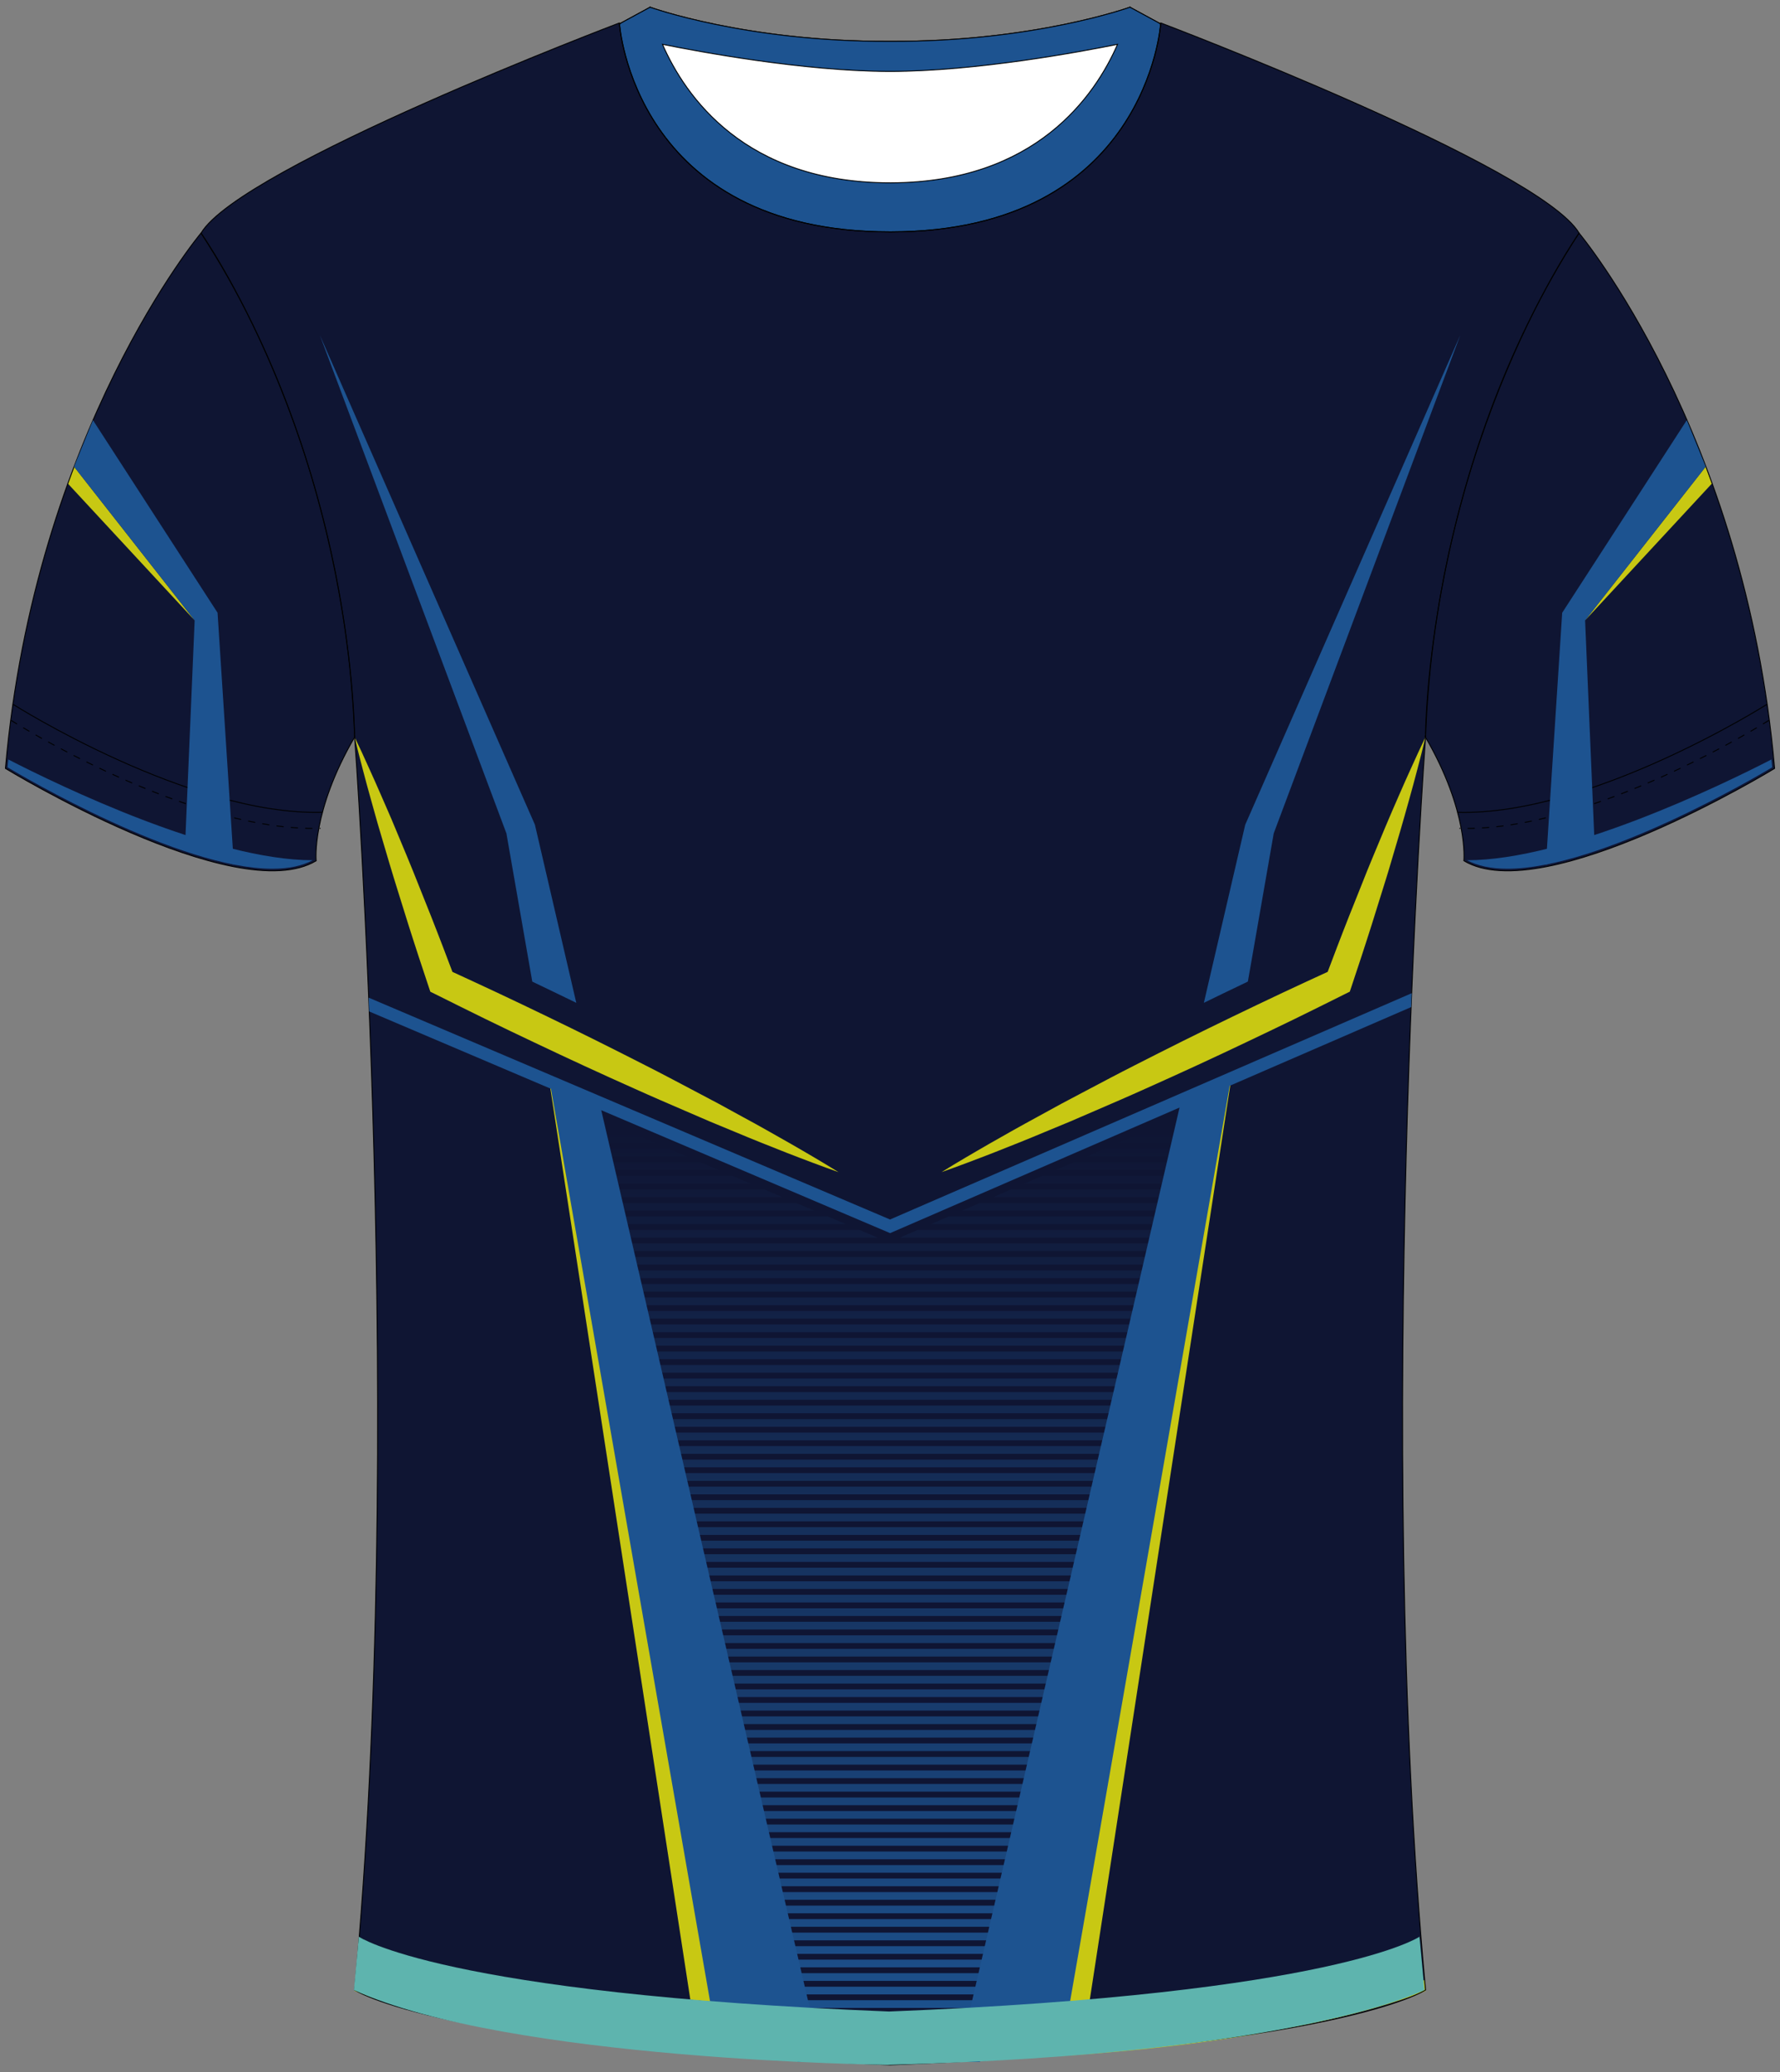 <?xml version="1.0" encoding="utf-8"?>
<!-- Generator: Adobe Illustrator 19.1.0, SVG Export Plug-In . SVG Version: 6.00 Build 0)  -->
<svg version="1.1" id="Layer_1" xmlns="http://www.w3.org/2000/svg" xmlns:xlink="http://www.w3.org/1999/xlink" x="0px" y="0px"
	 viewBox="0 0 495 576" style="enable-background:new 0 0 495 576;" xml:space="preserve">
<rect x="0" y="0" width="495" height="576" fill="#808080" stroke="none"/>
<style type="text/css">
	<![CDATA[
	@font-face{font-family:'codaheavy';src:url('/fonts/coda-heavy-webfont.woff') format('woff')}
	text{font-family:Impact,codaheavy,sans-serif}
	.Number.fill{fill:#000}
	.NumberOutline.stroke{fill:none;stroke:#777;stroke-width:2.5}
	.Colour1.fill{fill:#0F1533;}
	.Colour2.fill{fill:#1D5390;}
	.Colour3.fill{fill:#C8C813;}
	.NeckAndArmTrim.fill{fill:#1D5390;}
	.BottomHem.fill{fill:#5EB4AE;}
	.Gradient1.stopColor{stop-color:#0F1533;}
	.Gradient2.stopColor{stop-color:#1D5390;}
	.st0{fill:#FFFFFF;stroke:#000000;stroke-width:0.25;stroke-miterlimit:10;}
	.st1{fill:none;stroke:#000000;stroke-width:0.25;stroke-miterlimit:10;stroke-dasharray:2;}
	.st2{fill:#FFFFFF;}
	.st3{fill:none;stroke:#000000;stroke-width:0.25;stroke-miterlimit:10;}
	.st4{fill:url(#SVGID_1_);}
	.st5{fill:url(#SVGID_2_);}
	.st6{fill:url(#SVGID_3_);}
	.st7{fill:url(#SVGID_4_);}
	.st8{fill:url(#SVGID_5_);}
	.st9{fill:url(#SVGID_6_);}
	.st10{fill:url(#SVGID_7_);}
	.st11{fill:url(#SVGID_8_);}
	.st12{fill:url(#SVGID_9_);}
	.st13{fill:url(#SVGID_10_);}
	.st14{fill:url(#SVGID_11_);}
	.st15{fill:url(#SVGID_12_);}
	.st16{fill:url(#SVGID_13_);}
	.st17{fill:url(#SVGID_14_);}
	.st18{fill:url(#SVGID_15_);}
	.st19{fill:url(#SVGID_16_);}
	.st20{fill:url(#SVGID_17_);}
	.st21{fill:url(#SVGID_18_);}
	.st22{fill:url(#SVGID_19_);}
	.st23{fill:url(#SVGID_20_);}
	.st24{fill:url(#SVGID_21_);}
	.st25{fill:url(#SVGID_22_);}
	.st26{fill:url(#SVGID_23_);}
	.st27{fill:url(#SVGID_24_);}
	.st28{fill:url(#SVGID_25_);}
	.st29{fill:url(#SVGID_26_);}
	.st30{fill:url(#SVGID_27_);}
	.st31{fill:url(#SVGID_28_);}
	.st32{fill:url(#SVGID_29_);}
	.st33{fill:url(#SVGID_30_);}
	.st34{fill:url(#SVGID_31_);}
	.st35{fill:url(#SVGID_32_);}
	.st36{fill:url(#SVGID_33_);}
	.st37{fill:url(#SVGID_34_);}
	.st38{fill:url(#SVGID_35_);}
	.st39{fill:url(#SVGID_36_);}
	.st40{fill:url(#SVGID_37_);}
	.st41{fill:url(#SVGID_38_);}
	.st42{fill:url(#SVGID_39_);}
	.st43{fill:url(#SVGID_40_);}
	.st44{fill:url(#SVGID_41_);}
	.st45{fill:url(#SVGID_42_);}
	.st46{fill:url(#SVGID_43_);}
	.st47{fill:url(#SVGID_44_);}
	.st48{fill:url(#SVGID_45_);}
	.st49{fill:url(#SVGID_46_);}
	.st50{fill:url(#SVGID_47_);}
	.st51{fill:url(#SVGID_48_);}
	.st52{fill:url(#SVGID_49_);}
	.st53{fill:url(#SVGID_50_);}
	.st54{fill:url(#SVGID_51_);}
	.st55{fill:url(#SVGID_52_);}
	.st56{fill:url(#SVGID_53_);}
	.st57{fill:url(#SVGID_54_);}
	.st58{fill:url(#SVGID_55_);}
	.st59{fill:url(#SVGID_56_);}
	.st60{fill:url(#SVGID_57_);}
	.st61{fill:url(#SVGID_58_);}
	.st62{fill:url(#SVGID_59_);}
	.st63{fill:url(#SVGID_60_);}
	.st64{fill:url(#SVGID_61_);}
	.st65{fill:url(#SVGID_62_);}
	.st66{fill:url(#SVGID_63_);}
	.st67{fill:url(#SVGID_64_);}
	.st68{fill:url(#SVGID_65_);}
	.st69{fill:url(#SVGID_66_);}
	.st70{fill:url(#SVGID_67_);}
	.st71{fill:url(#SVGID_68_);}
	.st72{fill:url(#SVGID_69_);}
	.st73{fill:url(#SVGID_70_);}
	.st74{fill:url(#SVGID_71_);}
	.st75{fill:url(#SVGID_72_);}
	.st76{fill:url(#SVGID_73_);}
	.st77{fill:url(#SVGID_74_);}
	.st78{fill:url(#SVGID_75_);}
	.st79{fill:url(#SVGID_76_);}
	.st80{fill:url(#SVGID_77_);}
	.st81{fill:url(#SVGID_78_);}
	.st82{fill:url(#SVGID_79_);}
	]]>
</style>
<path class="Colour1 fill" d="M439.13,64.79C427.96,46.19,322.81,6.38,322.81,6.38l-0.31,0.11l0.26,0.14c0,0-3.86,57.71-75.02,57.83
	l-0.22,0c-71.37,0-75.24-57.83-75.24-57.83l0.24-0.13l-0.3-0.12c0,0-105.15,39.81-116.32,58.41c0,0,39.73,55.81,42.71,140.14
	c0,0,14.4,194.46,0,348.24c0,0,23.21,15.87,148.91,20.83c125.7-4.96,148.91-20.83,148.91-20.83c-14.4-153.78,0-348.24,0-348.24
	C399.41,120.6,439.13,64.79,439.13,64.79z"/>
<path class="Colour1 fill" d="M439.11,64.79c0,0,46.18,55.06,54.38,148.82c0,0-64.06,39.07-86.41,25.67c0,0,1.37-13.64-10.68-34.35
	C396.41,204.93,396.28,130.64,439.11,64.79z"/>
<path class="Colour1 fill" d="M55.88,64.79c0,0-46.18,55.06-54.38,148.82c0,0,64.06,39.07,86.41,25.67c0,0-1.37-13.64,10.68-34.35
	C98.58,204.93,98.71,130.64,55.88,64.79z"/>
<g>
	<path class="st0" d="M247.51,11.49C287.45,11.68,314.24,2,314.24,2v9.6c0,0-37.4,8.25-66.73,8.25l-0.29,0
		c-29.28-0.05-66.43-8.25-66.43-8.25V2c0,0,26.62,9.62,66.35,9.49L247.51,11.49z"/>
	<path class="st0" d="M247.51,64.45c-71.37,0-75.24-57.83-75.24-57.83L180.79,2c0,0,9.26,48.82,66.73,48.82l0.32,0
		C305.02,50.64,314.24,2,314.24,2l8.51,4.63c0,0-3.86,57.71-75.02,57.83L247.51,64.45z"/>
</g>
<g>
	<path class="st1" d="M395.06,543.06c0,0-23,15.87-147.55,20.83"/>
	<path class="st1" d="M247.51,563.9c-124.55-4.96-147.55-20.83-147.55-20.83"/>
</g>
<path class="st2" d="M247.83,50.82l-0.32,0c-40.44,0-57.01-24.18-63.28-38.5c9.87,2,39.05,7.48,62.98,7.53l0.29,0
	c23.99,0,53.37-5.52,63.28-7.53C304.54,26.61,288.04,50.69,247.83,50.82z"/>
<path class="NeckAndArmTrim fill" d="M247.51,11.49C287.45,11.68,314.24,2,314.24,2v9.6c0,0-37.4,8.25-66.73,8.25l-0.29,0
	c-29.28-0.05-66.43-8.25-66.43-8.25V2c0,0,26.62,9.62,66.35,9.49L247.51,11.49z"/>
<path class="NeckAndArmTrim fill" d="M247.51,64.45c-71.37,0-75.24-57.83-75.24-57.83L180.79,2c0,0,9.26,48.82,66.73,48.82l0.32,0
	C305.02,50.64,314.24,2,314.24,2l8.51,4.63c0,0-3.86,57.71-75.02,57.83L247.51,64.45z"/>
<path class="st3" d="M247.51,6.38"/>
<g>
	<path class="st0" d="M247.51,11.49"/>
</g>
<path class="NeckAndArmTrim fill" d="M2.31,211.12c-0.07,0.73-0.16,1.44-0.22,2.18c4.09,2.45,47.71,28.2,73.64,28.2
	c4.54,0,8.31-0.8,11.24-2.37C59.35,239.15,16.57,218.44,2.31,211.12z"/>
<path class="Colour3 fill" d="M346.51,273.11l0.03-0.13L346.51,273.11C346.51,273.11,346.51,273.11,346.51,273.11z M301.83,563.9
	l40.66-264.55c-0.53,0.25-1.05,0.49-1.57,0.73l-56.47,272.04c78.22-3.76,111.98-18.67,111.98-18.67l-0.28-3.05
	C353.73,566.3,301.83,563.9,301.83,563.9z M148.53,273.11l-0.03-0.13L148.53,273.11C148.52,273.11,148.53,273.11,148.53,273.11z
	 M98.89,550.4l-0.28,3.05c0,0,33.76,14.91,111.98,18.67l-56.47-272.04c-0.53-0.25-1.04-0.48-1.57-0.73l40.66,264.55
	C193.21,563.9,141.31,566.3,98.89,550.4z M392.58,213.15c-1.25,2.75-2.49,5.5-3.68,8.27c-1.19,2.77-2.43,5.52-3.58,8.31l-3.48,8.34
	c-1.18,2.77-2.27,5.58-3.39,8.38l-3.35,8.39c-1.12,2.8-2.18,5.61-3.27,8.42l-3.2,8.44l1.95-2.17l-6.95,3.2l-6.93,3.23
	c-4.61,2.19-9.22,4.35-13.81,6.59c-4.6,2.21-9.17,4.47-13.74,6.73l-6.84,3.43l-6.82,3.46c-2.27,1.17-4.55,2.31-6.8,3.51l-6.77,3.57
	l-6.77,3.58l-6.72,3.68c-2.23,1.24-4.49,2.43-6.71,3.7l-6.67,3.78c-2.22,1.26-4.42,2.58-6.63,3.86c-2.2,1.3-4.4,2.62-6.58,3.98
	c2.42-0.85,4.83-1.73,7.22-2.63c2.39-0.92,4.79-1.8,7.17-2.74l7.13-2.83c2.38-0.93,4.73-1.94,7.09-2.91l7.08-2.93l7.03-3.03
	l7.03-3.04c2.35-1,4.66-2.07,7-3.1l6.98-3.14l6.96-3.18c4.63-2.14,9.25-4.29,13.85-6.49c4.62-2.17,9.2-4.41,13.79-6.62l6.86-3.38
	l6.85-3.41l1.48-0.73l0.48-1.43l2.84-8.57c0.92-2.87,1.87-5.72,2.77-8.59l2.69-8.62c0.89-2.88,1.82-5.74,2.65-8.64l2.56-8.67
	c0.87-2.88,1.64-5.8,2.47-8.7c0.83-2.9,1.6-5.82,2.37-8.74c0.78-2.92,1.51-5.85,2.21-8.79C395.1,207.66,393.81,210.39,392.58,213.15
	z M98.63,204.93c0.7,2.94,1.43,5.88,2.21,8.79c0.77,2.92,1.54,5.84,2.37,8.74c0.83,2.9,1.6,5.82,2.47,8.7l2.56,8.67
	c0.84,2.9,1.77,5.76,2.65,8.64l2.69,8.62c0.9,2.87,1.85,5.73,2.77,8.59l2.84,8.57l0.48,1.43l1.48,0.73l6.85,3.41l6.86,3.38
	c4.59,2.22,9.17,4.46,13.79,6.62c4.6,2.2,9.23,4.34,13.85,6.49l6.96,3.18l6.98,3.14c2.33,1.03,4.65,2.09,7,3.1l7.03,3.04l7.03,3.03
	l7.08,2.93c2.36,0.97,4.71,1.98,7.09,2.91l7.13,2.83c2.38,0.94,4.78,1.83,7.17,2.74c2.39,0.9,4.8,1.78,7.22,2.63
	c-2.18-1.35-4.37-2.68-6.58-3.98c-2.21-1.29-4.41-2.6-6.63-3.86l-6.67-3.78c-2.22-1.28-4.47-2.47-6.71-3.7l-6.72-3.68l-6.77-3.58
	l-6.77-3.57c-2.25-1.2-4.53-2.34-6.8-3.51l-6.82-3.46l-6.84-3.43c-4.57-2.26-9.14-4.52-13.74-6.73c-4.58-2.24-9.2-4.4-13.81-6.59
	l-6.93-3.23l-6.95-3.2l1.95,2.17l-3.2-8.44c-1.09-2.81-2.16-5.62-3.27-8.42l-3.35-8.39c-1.13-2.79-2.21-5.6-3.39-8.38l-3.48-8.34
	c-1.14-2.79-2.39-5.54-3.58-8.31c-1.19-2.77-2.43-5.52-3.68-8.27C101.23,210.39,99.94,207.66,98.63,204.93z M18.86,134.41
	l35.27,38.05l-33.54-42.73L18.86,134.41z M474.34,129.73l-33.54,42.73l35.27-38.05L474.34,129.73z"/>
<path class="NeckAndArmTrim fill" d="M492.62,211.12c0.07,0.73,0.16,1.44,0.22,2.18c-4.09,2.45-47.71,28.2-73.64,28.2
	c-4.54,0-8.31-0.8-11.24-2.37C435.58,239.15,478.36,218.44,492.62,211.12z"/>
<path class="st3" d="M3.57,195.75c0,0,48.93,31.09,86.1,30.05"/>
<path class="st1" d="M3.03,200.22c0,0,48.93,31.09,86.1,30.05"/>
<path class="st3" d="M405.32,225.81c37.17,1.04,86.1-30.05,86.1-30.05"/>
<path class="st1" d="M491.96,200.22c0,0-48.93,31.09-86.1,30.05"/>
<g>
	<path class="st3" d="M395.06,538.6c0,0-23,15.87-147.55,20.83"/>
	<path class="st3" d="M247.51,559.43C122.97,554.47,99.97,538.6,99.97,538.6"/>
</g>
<g>
	<path class="st1" d="M247.51,563.9c124.55-4.96,147.55-20.83,147.55-20.83"/>
	<path class="st1" d="M247.51,563.9c-124.55-4.96-147.55-20.83-147.55-20.83"/>
</g>
<path class="st3" d="M314.23,2c0,0-26.79,9.68-66.73,9.49l-0.38,0C207.4,11.62,180.78,2,180.78,2l-8.51,4.63
	c0,0,3.87,57.83,75.24,57.83l0.22,0c71.16-0.12,75.02-57.83,75.02-57.83L314.23,2z M247.83,50.82l-0.32,0
	c-40.44,0-57.01-24.18-63.28-38.5c9.86,2,39.05,7.48,62.98,7.53l0.29,0c23.99,0,53.38-5.52,63.28-7.53
	C304.53,26.61,288.03,50.69,247.83,50.82z"/>
<g>
	<path class="st3" d="M439.12,64.79c0,0,46.18,55.06,54.38,148.82c0,0-64.06,39.07-86.41,25.67c0,0,1.37-13.64-10.68-34.35
		C396.42,204.93,396.29,130.64,439.12,64.79z"/>
	<path class="st3" d="M55.89,64.79c0,0-46.18,55.06-54.38,148.82c0,0,64.06,39.07,86.41,25.67c0,0-1.37-13.64,10.68-34.35
		C98.59,204.93,98.72,130.64,55.89,64.79z"/>
	<g>
		<path class="st3" d="M439.14,64.79C427.97,46.19,322.82,6.38,322.82,6.38l-0.31,0.11l0.26,0.14c0,0-3.86,57.71-75.02,57.83
			l-0.22,0c-71.37,0-75.24-57.83-75.24-57.83l0.24-0.13l-0.3-0.12c0,0-105.15,39.81-116.32,58.41c0,0,39.73,55.81,42.71,140.14
			c0,0,14.4,194.46,0,348.24c0,0,23.21,15.87,148.91,20.83c125.7-4.96,148.91-20.83,148.91-20.83c-14.4-153.78,0-348.24,0-348.24
			C399.42,120.6,439.14,64.79,439.14,64.79z"/>
	</g>
</g>
<g>
	<linearGradient id="SVGID_1_" gradientUnits="userSpaceOnUse" x1="247.175" y1="314.109" x2="247.175" y2="570.182">
		<stop class="Gradient1 stopColor" offset="0" style="stop-color:#0F1533"/>
		<stop class="Gradient2 stopColor" offset="1" style="stop-color:#1D5390"/>
	</linearGradient>
	<polygon class="st4" points="219.59,563.54 220.09,565.68 274.26,565.68 274.76,563.54 	"/>
	<linearGradient id="SVGID_2_" gradientUnits="userSpaceOnUse" x1="247.175" y1="314.109" x2="247.175" y2="570.182">
		<stop class="Gradient1 stopColor" offset="0" style="stop-color:#0F1533"/>
		<stop class="Gradient2 stopColor" offset="1" style="stop-color:#1D5390"/>
	</linearGradient>
	<polygon class="st5" points="213.48,537.24 213.98,539.38 280.37,539.38 280.87,537.24 	"/>
	<linearGradient id="SVGID_3_" gradientUnits="userSpaceOnUse" x1="247.175" y1="314.109" x2="247.175" y2="570.182">
		<stop class="Gradient1 stopColor" offset="0" style="stop-color:#0F1533"/>
		<stop class="Gradient2 stopColor" offset="1" style="stop-color:#1D5390"/>
	</linearGradient>
	<polygon class="st6" points="214.35,541 214.85,543.14 279.5,543.14 280,541 	"/>
	<linearGradient id="SVGID_4_" gradientUnits="userSpaceOnUse" x1="247.175" y1="314.109" x2="247.175" y2="570.182">
		<stop class="Gradient1 stopColor" offset="0" style="stop-color:#0F1533"/>
		<stop class="Gradient2 stopColor" offset="1" style="stop-color:#1D5390"/>
	</linearGradient>
	<polygon class="st7" points="211.74,529.73 212.23,531.87 282.12,531.87 282.62,529.73 	"/>
	<linearGradient id="SVGID_5_" gradientUnits="userSpaceOnUse" x1="247.175" y1="314.109" x2="247.175" y2="570.182">
		<stop class="Gradient1 stopColor" offset="0" style="stop-color:#0F1533"/>
		<stop class="Gradient2 stopColor" offset="1" style="stop-color:#1D5390"/>
	</linearGradient>
	<polygon class="st8" points="212.61,533.48 213.11,535.62 281.24,535.62 281.74,533.48 	"/>
	<linearGradient id="SVGID_6_" gradientUnits="userSpaceOnUse" x1="247.175" y1="314.109" x2="247.175" y2="570.182">
		<stop class="Gradient1 stopColor" offset="0" style="stop-color:#0F1533"/>
		<stop class="Gradient2 stopColor" offset="1" style="stop-color:#1D5390"/>
	</linearGradient>
	<polygon class="st9" points="216.1,548.51 216.6,550.65 277.75,550.65 278.25,548.51 	"/>
	<linearGradient id="SVGID_7_" gradientUnits="userSpaceOnUse" x1="247.175" y1="314.109" x2="247.175" y2="570.182">
		<stop class="Gradient1 stopColor" offset="0" style="stop-color:#0F1533"/>
		<stop class="Gradient2 stopColor" offset="1" style="stop-color:#1D5390"/>
	</linearGradient>
	<polygon class="st10" points="215.23,544.75 215.72,546.89 278.63,546.89 279.12,544.75 	"/>
	<linearGradient id="SVGID_8_" gradientUnits="userSpaceOnUse" x1="247.175" y1="314.109" x2="247.175" y2="570.182">
		<stop class="Gradient1 stopColor" offset="0" style="stop-color:#0F1533"/>
		<stop class="Gradient2 stopColor" offset="1" style="stop-color:#1D5390"/>
	</linearGradient>
	<polygon class="st11" points="209.12,518.45 209.61,520.6 284.74,520.6 285.23,518.45 	"/>
	<linearGradient id="SVGID_9_" gradientUnits="userSpaceOnUse" x1="247.175" y1="314.109" x2="247.175" y2="570.182">
		<stop class="Gradient1 stopColor" offset="0" style="stop-color:#0F1533"/>
		<stop class="Gradient2 stopColor" offset="1" style="stop-color:#1D5390"/>
	</linearGradient>
	<polygon class="st12" points="207.37,510.94 207.87,513.08 286.48,513.08 286.98,510.94 	"/>
	<linearGradient id="SVGID_10_" gradientUnits="userSpaceOnUse" x1="247.175" y1="314.109" x2="247.175" y2="570.182">
		<stop class="Gradient1 stopColor" offset="0" style="stop-color:#0F1533"/>
		<stop class="Gradient2 stopColor" offset="1" style="stop-color:#1D5390"/>
	</linearGradient>
	<polygon class="st13" points="210.86,525.97 211.36,528.11 282.99,528.11 283.49,525.97 	"/>
	<linearGradient id="SVGID_11_" gradientUnits="userSpaceOnUse" x1="247.175" y1="314.109" x2="247.175" y2="570.182">
		<stop class="Gradient1 stopColor" offset="0" style="stop-color:#0F1533"/>
		<stop class="Gradient2 stopColor" offset="1" style="stop-color:#1D5390"/>
	</linearGradient>
	<polygon class="st14" points="208.24,514.7 208.74,516.84 285.61,516.84 286.11,514.7 	"/>
	<linearGradient id="SVGID_12_" gradientUnits="userSpaceOnUse" x1="247.175" y1="314.109" x2="247.175" y2="570.182">
		<stop class="Gradient1 stopColor" offset="0" style="stop-color:#0F1533"/>
		<stop class="Gradient2 stopColor" offset="1" style="stop-color:#1D5390"/>
	</linearGradient>
	<polygon class="st15" points="216.97,552.27 217.47,554.41 276.88,554.41 277.38,552.27 	"/>
	<linearGradient id="SVGID_13_" gradientUnits="userSpaceOnUse" x1="247.175" y1="314.109" x2="247.175" y2="570.182">
		<stop class="Gradient1 stopColor" offset="0" style="stop-color:#0F1533"/>
		<stop class="Gradient2 stopColor" offset="1" style="stop-color:#1D5390"/>
	</linearGradient>
	<polygon class="st16" points="206.5,507.18 207,509.32 287.35,509.32 287.85,507.18 	"/>
	<linearGradient id="SVGID_14_" gradientUnits="userSpaceOnUse" x1="247.175" y1="314.109" x2="247.175" y2="570.182">
		<stop class="Gradient1 stopColor" offset="0" style="stop-color:#0F1533"/>
		<stop class="Gradient2 stopColor" offset="1" style="stop-color:#1D5390"/>
	</linearGradient>
	<polygon class="st17" points="217.84,556.02 218.34,558.16 276.01,558.16 276.51,556.02 	"/>
	<linearGradient id="SVGID_15_" gradientUnits="userSpaceOnUse" x1="247.175" y1="314.109" x2="247.175" y2="570.182">
		<stop class="Gradient1 stopColor" offset="0" style="stop-color:#0F1533"/>
		<stop class="Gradient2 stopColor" offset="1" style="stop-color:#1D5390"/>
	</linearGradient>
	<polygon class="st18" points="218.72,559.78 219.22,561.92 275.14,561.92 275.63,559.78 	"/>
	<linearGradient id="SVGID_16_" gradientUnits="userSpaceOnUse" x1="247.175" y1="314.109" x2="247.175" y2="570.182">
		<stop class="Gradient1 stopColor" offset="0" style="stop-color:#0F1533"/>
		<stop class="Gradient2 stopColor" offset="1" style="stop-color:#1D5390"/>
	</linearGradient>
	<polygon class="st19" points="209.99,522.21 210.49,524.35 283.86,524.35 284.36,522.21 	"/>
	<linearGradient id="SVGID_17_" gradientUnits="userSpaceOnUse" x1="288.255" y1="314.109" x2="288.255" y2="570.182">
		<stop class="Gradient1 stopColor" offset="0" style="stop-color:#0F1533"/>
		<stop class="Gradient2 stopColor" offset="1" style="stop-color:#1D5390"/>
	</linearGradient>
	<polygon class="st20" points="255.19,341.88 250.25,344.03 325.76,344.03 326.26,341.88 	"/>
	<linearGradient id="SVGID_18_" gradientUnits="userSpaceOnUse" x1="297.791" y1="314.109" x2="297.791" y2="570.182">
		<stop class="Gradient1 stopColor" offset="0" style="stop-color:#0F1533"/>
		<stop class="Gradient2 stopColor" offset="1" style="stop-color:#1D5390"/>
	</linearGradient>
	<polygon class="st21" points="272.52,334.37 267.58,336.51 327.5,336.51 328,334.37 	"/>
	<linearGradient id="SVGID_19_" gradientUnits="userSpaceOnUse" x1="293.022" y1="314.109" x2="293.022" y2="570.182">
		<stop class="Gradient1 stopColor" offset="0" style="stop-color:#0F1533"/>
		<stop class="Gradient2 stopColor" offset="1" style="stop-color:#1D5390"/>
	</linearGradient>
	<polygon class="st22" points="263.85,338.13 258.92,340.27 326.63,340.27 327.13,338.13 	"/>
	<linearGradient id="SVGID_20_" gradientUnits="userSpaceOnUse" x1="247.175" y1="314.109" x2="247.175" y2="570.182">
		<stop class="Gradient1 stopColor" offset="0" style="stop-color:#0F1533"/>
		<stop class="Gradient2 stopColor" offset="1" style="stop-color:#1D5390"/>
	</linearGradient>
	<polygon class="st23" points="325.38,345.64 168.97,345.64 169.47,347.78 324.89,347.78 	"/>
	<linearGradient id="SVGID_21_" gradientUnits="userSpaceOnUse" x1="206.068" y1="314.109" x2="206.068" y2="570.182">
		<stop class="Gradient1 stopColor" offset="0" style="stop-color:#0F1533"/>
		<stop class="Gradient2 stopColor" offset="1" style="stop-color:#1D5390"/>
	</linearGradient>
	<polygon class="st24" points="244.04,344.03 239.01,341.88 168.1,341.88 168.59,344.03 	"/>
	<linearGradient id="SVGID_22_" gradientUnits="userSpaceOnUse" x1="201.215" y1="314.109" x2="201.215" y2="570.182">
		<stop class="Gradient1 stopColor" offset="0" style="stop-color:#0F1533"/>
		<stop class="Gradient2 stopColor" offset="1" style="stop-color:#1D5390"/>
	</linearGradient>
	<polygon class="st25" points="235.21,340.27 230.18,338.13 167.22,338.13 167.72,340.27 	"/>
	<linearGradient id="SVGID_23_" gradientUnits="userSpaceOnUse" x1="196.363" y1="314.109" x2="196.363" y2="570.182">
		<stop class="Gradient1 stopColor" offset="0" style="stop-color:#0F1533"/>
		<stop class="Gradient2 stopColor" offset="1" style="stop-color:#1D5390"/>
	</linearGradient>
	<polygon class="st26" points="226.38,336.51 221.34,334.37 166.35,334.37 166.85,336.51 	"/>
	<linearGradient id="SVGID_24_" gradientUnits="userSpaceOnUse" x1="316.863" y1="314.109" x2="316.863" y2="570.182">
		<stop class="Gradient1 stopColor" offset="0" style="stop-color:#0F1533"/>
		<stop class="Gradient2 stopColor" offset="1" style="stop-color:#1D5390"/>
	</linearGradient>
	<polygon class="st27" points="307.17,319.34 302.23,321.48 330.99,321.48 331.49,319.34 	"/>
	<linearGradient id="SVGID_25_" gradientUnits="userSpaceOnUse" x1="326.398" y1="314.109" x2="326.398" y2="570.182">
		<stop class="Gradient1 stopColor" offset="0" style="stop-color:#0F1533"/>
		<stop class="Gradient2 stopColor" offset="1" style="stop-color:#1D5390"/>
	</linearGradient>
	<polygon class="st28" points="332.74,313.97 333.24,311.83 324.5,311.83 319.56,313.97 	"/>
	<linearGradient id="SVGID_26_" gradientUnits="userSpaceOnUse" x1="312.094" y1="314.109" x2="312.094" y2="570.182">
		<stop class="Gradient1 stopColor" offset="0" style="stop-color:#0F1533"/>
		<stop class="Gradient2 stopColor" offset="1" style="stop-color:#1D5390"/>
	</linearGradient>
	<polygon class="st29" points="298.51,323.1 293.57,325.24 330.12,325.24 330.62,323.1 	"/>
	<linearGradient id="SVGID_27_" gradientUnits="userSpaceOnUse" x1="302.558" y1="314.109" x2="302.558" y2="570.182">
		<stop class="Gradient1 stopColor" offset="0" style="stop-color:#0F1533"/>
		<stop class="Gradient2 stopColor" offset="1" style="stop-color:#1D5390"/>
	</linearGradient>
	<polygon class="st30" points="281.18,330.61 276.24,332.76 328.38,332.76 328.87,330.61 	"/>
	<linearGradient id="SVGID_28_" gradientUnits="userSpaceOnUse" x1="321.631" y1="314.109" x2="321.631" y2="570.182">
		<stop class="Gradient1 stopColor" offset="0" style="stop-color:#0F1533"/>
		<stop class="Gradient2 stopColor" offset="1" style="stop-color:#1D5390"/>
	</linearGradient>
	<polygon class="st31" points="331.87,317.73 332.37,315.59 315.83,315.59 310.9,317.73 	"/>
	<linearGradient id="SVGID_29_" gradientUnits="userSpaceOnUse" x1="307.327" y1="314.109" x2="307.327" y2="570.182">
		<stop class="Gradient1 stopColor" offset="0" style="stop-color:#0F1533"/>
		<stop class="Gradient2 stopColor" offset="1" style="stop-color:#1D5390"/>
	</linearGradient>
	<polygon class="st32" points="289.84,326.86 284.91,329 329.25,329 329.75,326.86 	"/>
	<linearGradient id="SVGID_30_" gradientUnits="userSpaceOnUse" x1="247.175" y1="314.109" x2="247.175" y2="570.182">
		<stop class="Gradient1 stopColor" offset="0" style="stop-color:#0F1533"/>
		<stop class="Gradient2 stopColor" offset="1" style="stop-color:#1D5390"/>
	</linearGradient>
	<polygon class="st33" points="272.52,573.19 273.01,571.05 221.34,571.05 221.83,573.19 	"/>
	<linearGradient id="SVGID_31_" gradientUnits="userSpaceOnUse" x1="247.175" y1="314.109" x2="247.175" y2="570.182">
		<stop class="Gradient1 stopColor" offset="0" style="stop-color:#0F1533"/>
		<stop class="Gradient2 stopColor" offset="1" style="stop-color:#1D5390"/>
	</linearGradient>
	<polygon class="st34" points="220.46,567.29 220.96,569.43 273.39,569.43 273.89,567.29 	"/>
	<linearGradient id="SVGID_32_" gradientUnits="userSpaceOnUse" x1="186.657" y1="314.109" x2="186.657" y2="570.182">
		<stop class="Gradient1 stopColor" offset="0" style="stop-color:#0F1533"/>
		<stop class="Gradient2 stopColor" offset="1" style="stop-color:#1D5390"/>
	</linearGradient>
	<polygon class="st35" points="208.71,329 203.68,326.86 164.6,326.86 165.1,329 	"/>
	<linearGradient id="SVGID_33_" gradientUnits="userSpaceOnUse" x1="181.804" y1="314.109" x2="181.804" y2="570.182">
		<stop class="Gradient1 stopColor" offset="0" style="stop-color:#0F1533"/>
		<stop class="Gradient2 stopColor" offset="1" style="stop-color:#1D5390"/>
	</linearGradient>
	<polygon class="st36" points="199.88,325.24 194.84,323.1 163.73,323.1 164.23,325.24 	"/>
	<linearGradient id="SVGID_34_" gradientUnits="userSpaceOnUse" x1="191.51" y1="314.109" x2="191.51" y2="570.182">
		<stop class="Gradient1 stopColor" offset="0" style="stop-color:#0F1533"/>
		<stop class="Gradient2 stopColor" offset="1" style="stop-color:#1D5390"/>
	</linearGradient>
	<polygon class="st37" points="217.54,332.76 212.51,330.61 165.48,330.61 165.97,332.76 	"/>
	<linearGradient id="SVGID_35_" gradientUnits="userSpaceOnUse" x1="176.952" y1="314.109" x2="176.952" y2="570.182">
		<stop class="Gradient1 stopColor" offset="0" style="stop-color:#0F1533"/>
		<stop class="Gradient2 stopColor" offset="1" style="stop-color:#1D5390"/>
	</linearGradient>
	<polygon class="st38" points="163.36,321.48 191.05,321.48 186.01,319.34 162.86,319.34 	"/>
	<linearGradient id="SVGID_36_" gradientUnits="userSpaceOnUse" x1="167.246" y1="314.109" x2="167.246" y2="570.182">
		<stop class="Gradient1 stopColor" offset="0" style="stop-color:#0F1533"/>
		<stop class="Gradient2 stopColor" offset="1" style="stop-color:#1D5390"/>
	</linearGradient>
	<polygon class="st39" points="161.11,311.83 161.61,313.97 173.38,313.97 168.35,311.83 	"/>
	<linearGradient id="SVGID_37_" gradientUnits="userSpaceOnUse" x1="172.099" y1="314.109" x2="172.099" y2="570.182">
		<stop class="Gradient1 stopColor" offset="0" style="stop-color:#0F1533"/>
		<stop class="Gradient2 stopColor" offset="1" style="stop-color:#1D5390"/>
	</linearGradient>
	<polygon class="st40" points="162.48,317.73 182.21,317.73 177.18,315.59 161.99,315.59 	"/>
	<linearGradient id="SVGID_38_" gradientUnits="userSpaceOnUse" x1="247.175" y1="314.109" x2="247.175" y2="570.182">
		<stop class="Gradient1 stopColor" offset="0" style="stop-color:#0F1533"/>
		<stop class="Gradient2 stopColor" offset="1" style="stop-color:#1D5390"/>
	</linearGradient>
	<polygon class="st41" points="205.63,503.43 206.12,505.57 288.23,505.57 288.72,503.43 	"/>
	<linearGradient id="SVGID_39_" gradientUnits="userSpaceOnUse" x1="247.175" y1="314.109" x2="247.175" y2="570.182">
		<stop class="Gradient1 stopColor" offset="0" style="stop-color:#0F1533"/>
		<stop class="Gradient2 stopColor" offset="1" style="stop-color:#1D5390"/>
	</linearGradient>
	<polygon class="st42" points="183.81,409.51 184.3,411.65 310.05,411.65 310.54,409.51 	"/>
	<linearGradient id="SVGID_40_" gradientUnits="userSpaceOnUse" x1="247.175" y1="314.109" x2="247.175" y2="570.182">
		<stop class="Gradient1 stopColor" offset="0" style="stop-color:#0F1533"/>
		<stop class="Gradient2 stopColor" offset="1" style="stop-color:#1D5390"/>
	</linearGradient>
	<polygon class="st43" points="190.79,439.56 191.29,441.7 303.07,441.7 303.56,439.56 	"/>
	<linearGradient id="SVGID_41_" gradientUnits="userSpaceOnUse" x1="247.175" y1="314.109" x2="247.175" y2="570.182">
		<stop class="Gradient1 stopColor" offset="0" style="stop-color:#0F1533"/>
		<stop class="Gradient2 stopColor" offset="1" style="stop-color:#1D5390"/>
	</linearGradient>
	<polygon class="st44" points="189.92,435.8 190.41,437.95 303.94,437.95 304.44,435.8 	"/>
	<linearGradient id="SVGID_42_" gradientUnits="userSpaceOnUse" x1="247.175" y1="314.109" x2="247.175" y2="570.182">
		<stop class="Gradient1 stopColor" offset="0" style="stop-color:#0F1533"/>
		<stop class="Gradient2 stopColor" offset="1" style="stop-color:#1D5390"/>
	</linearGradient>
	<polygon class="st45" points="193.41,450.83 193.9,452.97 300.45,452.97 300.94,450.83 	"/>
	<linearGradient id="SVGID_43_" gradientUnits="userSpaceOnUse" x1="247.175" y1="314.109" x2="247.175" y2="570.182">
		<stop class="Gradient1 stopColor" offset="0" style="stop-color:#0F1533"/>
		<stop class="Gradient2 stopColor" offset="1" style="stop-color:#1D5390"/>
	</linearGradient>
	<polygon class="st46" points="192.53,447.08 193.03,449.22 301.32,449.22 301.82,447.08 	"/>
	<linearGradient id="SVGID_44_" gradientUnits="userSpaceOnUse" x1="247.175" y1="314.109" x2="247.175" y2="570.182">
		<stop class="Gradient1 stopColor" offset="0" style="stop-color:#0F1533"/>
		<stop class="Gradient2 stopColor" offset="1" style="stop-color:#1D5390"/>
	</linearGradient>
	<polygon class="st47" points="189.04,432.05 189.54,434.19 304.81,434.19 305.31,432.05 	"/>
	<linearGradient id="SVGID_45_" gradientUnits="userSpaceOnUse" x1="247.175" y1="314.109" x2="247.175" y2="570.182">
		<stop class="Gradient1 stopColor" offset="0" style="stop-color:#0F1533"/>
		<stop class="Gradient2 stopColor" offset="1" style="stop-color:#1D5390"/>
	</linearGradient>
	<polygon class="st48" points="184.68,413.26 185.18,415.4 309.17,415.4 309.67,413.26 	"/>
	<linearGradient id="SVGID_46_" gradientUnits="userSpaceOnUse" x1="247.175" y1="314.109" x2="247.175" y2="570.182">
		<stop class="Gradient1 stopColor" offset="0" style="stop-color:#0F1533"/>
		<stop class="Gradient2 stopColor" offset="1" style="stop-color:#1D5390"/>
	</linearGradient>
	<polygon class="st49" points="185.55,417.02 186.05,419.16 308.3,419.16 308.8,417.02 	"/>
	<linearGradient id="SVGID_47_" gradientUnits="userSpaceOnUse" x1="247.175" y1="314.109" x2="247.175" y2="570.182">
		<stop class="Gradient1 stopColor" offset="0" style="stop-color:#0F1533"/>
		<stop class="Gradient2 stopColor" offset="1" style="stop-color:#1D5390"/>
	</linearGradient>
	<polygon class="st50" points="188.17,428.29 188.67,430.43 305.68,430.43 306.18,428.29 	"/>
	<linearGradient id="SVGID_48_" gradientUnits="userSpaceOnUse" x1="247.175" y1="314.109" x2="247.175" y2="570.182">
		<stop class="Gradient1 stopColor" offset="0" style="stop-color:#0F1533"/>
		<stop class="Gradient2 stopColor" offset="1" style="stop-color:#1D5390"/>
	</linearGradient>
	<polygon class="st51" points="194.28,454.59 194.78,456.73 299.57,456.73 300.07,454.59 	"/>
	<linearGradient id="SVGID_49_" gradientUnits="userSpaceOnUse" x1="247.175" y1="314.109" x2="247.175" y2="570.182">
		<stop class="Gradient1 stopColor" offset="0" style="stop-color:#0F1533"/>
		<stop class="Gradient2 stopColor" offset="1" style="stop-color:#1D5390"/>
	</linearGradient>
	<polygon class="st52" points="186.42,420.78 186.92,422.92 307.43,422.92 307.93,420.78 	"/>
	<linearGradient id="SVGID_50_" gradientUnits="userSpaceOnUse" x1="247.175" y1="314.109" x2="247.175" y2="570.182">
		<stop class="Gradient1 stopColor" offset="0" style="stop-color:#0F1533"/>
		<stop class="Gradient2 stopColor" offset="1" style="stop-color:#1D5390"/>
	</linearGradient>
	<polygon class="st53" points="187.3,424.53 187.79,426.68 306.56,426.68 307.05,424.53 	"/>
	<linearGradient id="SVGID_51_" gradientUnits="userSpaceOnUse" x1="247.175" y1="314.109" x2="247.175" y2="570.182">
		<stop class="Gradient1 stopColor" offset="0" style="stop-color:#0F1533"/>
		<stop class="Gradient2 stopColor" offset="1" style="stop-color:#1D5390"/>
	</linearGradient>
	<polygon class="st54" points="191.66,443.32 192.16,445.46 302.19,445.46 302.69,443.32 	"/>
	<linearGradient id="SVGID_52_" gradientUnits="userSpaceOnUse" x1="247.175" y1="314.109" x2="247.175" y2="570.182">
		<stop class="Gradient1 stopColor" offset="0" style="stop-color:#0F1533"/>
		<stop class="Gradient2 stopColor" offset="1" style="stop-color:#1D5390"/>
	</linearGradient>
	<polygon class="st55" points="195.15,458.35 195.65,460.49 298.7,460.49 299.2,458.35 	"/>
	<linearGradient id="SVGID_53_" gradientUnits="userSpaceOnUse" x1="247.175" y1="314.109" x2="247.175" y2="570.182">
		<stop class="Gradient1 stopColor" offset="0" style="stop-color:#0F1533"/>
		<stop class="Gradient2 stopColor" offset="1" style="stop-color:#1D5390"/>
	</linearGradient>
	<polygon class="st56" points="200.39,480.89 200.89,483.03 293.46,483.03 293.96,480.89 	"/>
	<linearGradient id="SVGID_54_" gradientUnits="userSpaceOnUse" x1="247.175" y1="314.109" x2="247.175" y2="570.182">
		<stop class="Gradient1 stopColor" offset="0" style="stop-color:#0F1533"/>
		<stop class="Gradient2 stopColor" offset="1" style="stop-color:#1D5390"/>
	</linearGradient>
	<polygon class="st57" points="203.01,492.16 203.5,494.3 290.85,494.3 291.34,492.16 	"/>
	<linearGradient id="SVGID_55_" gradientUnits="userSpaceOnUse" x1="247.175" y1="314.109" x2="247.175" y2="570.182">
		<stop class="Gradient1 stopColor" offset="0" style="stop-color:#0F1533"/>
		<stop class="Gradient2 stopColor" offset="1" style="stop-color:#1D5390"/>
	</linearGradient>
	<polygon class="st58" points="201.26,484.64 201.76,486.78 292.59,486.78 293.09,484.64 	"/>
	<linearGradient id="SVGID_56_" gradientUnits="userSpaceOnUse" x1="247.175" y1="314.109" x2="247.175" y2="570.182">
		<stop class="Gradient1 stopColor" offset="0" style="stop-color:#0F1533"/>
		<stop class="Gradient2 stopColor" offset="1" style="stop-color:#1D5390"/>
	</linearGradient>
	<polygon class="st59" points="204.75,499.67 205.25,501.81 289.1,501.81 289.6,499.67 	"/>
	<linearGradient id="SVGID_57_" gradientUnits="userSpaceOnUse" x1="247.175" y1="314.109" x2="247.175" y2="570.182">
		<stop class="Gradient1 stopColor" offset="0" style="stop-color:#0F1533"/>
		<stop class="Gradient2 stopColor" offset="1" style="stop-color:#1D5390"/>
	</linearGradient>
	<polygon class="st60" points="203.88,495.91 204.38,498.05 289.97,498.05 290.47,495.91 	"/>
	<linearGradient id="SVGID_58_" gradientUnits="userSpaceOnUse" x1="247.175" y1="314.109" x2="247.175" y2="570.182">
		<stop class="Gradient1 stopColor" offset="0" style="stop-color:#0F1533"/>
		<stop class="Gradient2 stopColor" offset="1" style="stop-color:#1D5390"/>
	</linearGradient>
	<polygon class="st61" points="202.13,488.4 202.63,490.54 291.72,490.54 292.22,488.4 	"/>
	<linearGradient id="SVGID_59_" gradientUnits="userSpaceOnUse" x1="247.175" y1="314.109" x2="247.175" y2="570.182">
		<stop class="Gradient1 stopColor" offset="0" style="stop-color:#0F1533"/>
		<stop class="Gradient2 stopColor" offset="1" style="stop-color:#1D5390"/>
	</linearGradient>
	<polygon class="st62" points="199.52,477.13 200.01,479.27 294.34,479.27 294.83,477.13 	"/>
	<linearGradient id="SVGID_60_" gradientUnits="userSpaceOnUse" x1="247.175" y1="314.109" x2="247.175" y2="570.182">
		<stop class="Gradient1 stopColor" offset="0" style="stop-color:#0F1533"/>
		<stop class="Gradient2 stopColor" offset="1" style="stop-color:#1D5390"/>
	</linearGradient>
	<polygon class="st63" points="196.02,462.1 196.52,464.24 297.83,464.24 298.33,462.1 	"/>
	<linearGradient id="SVGID_61_" gradientUnits="userSpaceOnUse" x1="247.175" y1="314.109" x2="247.175" y2="570.182">
		<stop class="Gradient1 stopColor" offset="0" style="stop-color:#0F1533"/>
		<stop class="Gradient2 stopColor" offset="1" style="stop-color:#1D5390"/>
	</linearGradient>
	<polygon class="st64" points="196.9,465.86 197.4,468 296.96,468 297.45,465.86 	"/>
	<linearGradient id="SVGID_62_" gradientUnits="userSpaceOnUse" x1="247.175" y1="314.109" x2="247.175" y2="570.182">
		<stop class="Gradient1 stopColor" offset="0" style="stop-color:#0F1533"/>
		<stop class="Gradient2 stopColor" offset="1" style="stop-color:#1D5390"/>
	</linearGradient>
	<polygon class="st65" points="197.77,469.62 198.27,471.76 296.08,471.76 296.58,469.62 	"/>
	<linearGradient id="SVGID_63_" gradientUnits="userSpaceOnUse" x1="247.175" y1="314.109" x2="247.175" y2="570.182">
		<stop class="Gradient1 stopColor" offset="0" style="stop-color:#0F1533"/>
		<stop class="Gradient2 stopColor" offset="1" style="stop-color:#1D5390"/>
	</linearGradient>
	<polygon class="st66" points="198.64,473.37 199.14,475.51 295.21,475.51 295.71,473.37 	"/>
	<linearGradient id="SVGID_64_" gradientUnits="userSpaceOnUse" x1="247.175" y1="314.109" x2="247.175" y2="570.182">
		<stop class="Gradient1 stopColor" offset="0" style="stop-color:#0F1533"/>
		<stop class="Gradient2 stopColor" offset="1" style="stop-color:#1D5390"/>
	</linearGradient>
	<polygon class="st67" points="180.31,394.48 180.81,396.62 313.54,396.62 314.04,394.48 	"/>
	<linearGradient id="SVGID_65_" gradientUnits="userSpaceOnUse" x1="247.175" y1="314.109" x2="247.175" y2="570.182">
		<stop class="Gradient1 stopColor" offset="0" style="stop-color:#0F1533"/>
		<stop class="Gradient2 stopColor" offset="1" style="stop-color:#1D5390"/>
	</linearGradient>
	<polygon class="st68" points="169.84,349.4 170.34,351.54 324.01,351.54 324.51,349.4 	"/>
	<linearGradient id="SVGID_66_" gradientUnits="userSpaceOnUse" x1="247.175" y1="314.109" x2="247.175" y2="570.182">
		<stop class="Gradient1 stopColor" offset="0" style="stop-color:#0F1533"/>
		<stop class="Gradient2 stopColor" offset="1" style="stop-color:#1D5390"/>
	</linearGradient>
	<polygon class="st69" points="170.71,353.16 171.21,355.3 323.14,355.3 323.64,353.16 	"/>
	<linearGradient id="SVGID_67_" gradientUnits="userSpaceOnUse" x1="247.175" y1="314.109" x2="247.175" y2="570.182">
		<stop class="Gradient1 stopColor" offset="0" style="stop-color:#0F1533"/>
		<stop class="Gradient2 stopColor" offset="1" style="stop-color:#1D5390"/>
	</linearGradient>
	<polygon class="st70" points="171.59,356.91 172.08,359.05 322.27,359.05 322.76,356.91 	"/>
	<linearGradient id="SVGID_68_" gradientUnits="userSpaceOnUse" x1="247.175" y1="314.109" x2="247.175" y2="570.182">
		<stop class="Gradient1 stopColor" offset="0" style="stop-color:#0F1533"/>
		<stop class="Gradient2 stopColor" offset="1" style="stop-color:#1D5390"/>
	</linearGradient>
	<polygon class="st71" points="178.57,386.97 179.07,389.11 315.28,389.11 315.78,386.97 	"/>
	<linearGradient id="SVGID_69_" gradientUnits="userSpaceOnUse" x1="247.175" y1="314.109" x2="247.175" y2="570.182">
		<stop class="Gradient1 stopColor" offset="0" style="stop-color:#0F1533"/>
		<stop class="Gradient2 stopColor" offset="1" style="stop-color:#1D5390"/>
	</linearGradient>
	<polygon class="st72" points="179.44,390.72 179.94,392.86 314.41,392.86 314.91,390.72 	"/>
	<linearGradient id="SVGID_70_" gradientUnits="userSpaceOnUse" x1="247.175" y1="314.109" x2="247.175" y2="570.182">
		<stop class="Gradient1 stopColor" offset="0" style="stop-color:#0F1533"/>
		<stop class="Gradient2 stopColor" offset="1" style="stop-color:#1D5390"/>
	</linearGradient>
	<polygon class="st73" points="172.46,360.67 172.96,362.81 321.39,362.81 321.89,360.67 	"/>
	<linearGradient id="SVGID_71_" gradientUnits="userSpaceOnUse" x1="247.175" y1="314.109" x2="247.175" y2="570.182">
		<stop class="Gradient1 stopColor" offset="0" style="stop-color:#0F1533"/>
		<stop class="Gradient2 stopColor" offset="1" style="stop-color:#1D5390"/>
	</linearGradient>
	<polygon class="st74" points="182.93,405.75 183.43,407.89 310.92,407.89 311.42,405.75 	"/>
	<linearGradient id="SVGID_72_" gradientUnits="userSpaceOnUse" x1="247.175" y1="314.109" x2="247.175" y2="570.182">
		<stop class="Gradient1 stopColor" offset="0" style="stop-color:#0F1533"/>
		<stop class="Gradient2 stopColor" offset="1" style="stop-color:#1D5390"/>
	</linearGradient>
	<polygon class="st75" points="181.19,398.24 181.68,400.38 312.67,400.38 313.16,398.24 	"/>
	<linearGradient id="SVGID_73_" gradientUnits="userSpaceOnUse" x1="247.175" y1="314.109" x2="247.175" y2="570.182">
		<stop class="Gradient1 stopColor" offset="0" style="stop-color:#0F1533"/>
		<stop class="Gradient2 stopColor" offset="1" style="stop-color:#1D5390"/>
	</linearGradient>
	<polygon class="st76" points="182.06,401.99 182.56,404.13 311.79,404.13 312.29,401.99 	"/>
	<linearGradient id="SVGID_74_" gradientUnits="userSpaceOnUse" x1="247.175" y1="314.109" x2="247.175" y2="570.182">
		<stop class="Gradient1 stopColor" offset="0" style="stop-color:#0F1533"/>
		<stop class="Gradient2 stopColor" offset="1" style="stop-color:#1D5390"/>
	</linearGradient>
	<polygon class="st77" points="177.7,383.21 178.19,385.35 316.16,385.35 316.65,383.21 	"/>
	<linearGradient id="SVGID_75_" gradientUnits="userSpaceOnUse" x1="247.175" y1="314.109" x2="247.175" y2="570.182">
		<stop class="Gradient1 stopColor" offset="0" style="stop-color:#0F1533"/>
		<stop class="Gradient2 stopColor" offset="1" style="stop-color:#1D5390"/>
	</linearGradient>
	<polygon class="st78" points="173.33,364.43 173.83,366.57 320.52,366.57 321.02,364.43 	"/>
	<linearGradient id="SVGID_76_" gradientUnits="userSpaceOnUse" x1="247.175" y1="314.109" x2="247.175" y2="570.182">
		<stop class="Gradient1 stopColor" offset="0" style="stop-color:#0F1533"/>
		<stop class="Gradient2 stopColor" offset="1" style="stop-color:#1D5390"/>
	</linearGradient>
	<polygon class="st79" points="174.2,368.18 174.7,370.32 319.65,370.32 320.15,368.18 	"/>
	<linearGradient id="SVGID_77_" gradientUnits="userSpaceOnUse" x1="247.175" y1="314.109" x2="247.175" y2="570.182">
		<stop class="Gradient1 stopColor" offset="0" style="stop-color:#0F1533"/>
		<stop class="Gradient2 stopColor" offset="1" style="stop-color:#1D5390"/>
	</linearGradient>
	<polygon class="st80" points="175.08,371.94 175.57,374.08 318.78,374.08 319.27,371.94 	"/>
	<linearGradient id="SVGID_78_" gradientUnits="userSpaceOnUse" x1="247.175" y1="314.109" x2="247.175" y2="570.182">
		<stop class="Gradient1 stopColor" offset="0" style="stop-color:#0F1533"/>
		<stop class="Gradient2 stopColor" offset="1" style="stop-color:#1D5390"/>
	</linearGradient>
	<polygon class="st81" points="175.95,375.7 176.45,377.84 317.9,377.84 318.4,375.7 	"/>
	<linearGradient id="SVGID_79_" gradientUnits="userSpaceOnUse" x1="247.175" y1="314.109" x2="247.175" y2="570.182">
		<stop class="Gradient1 stopColor" offset="0" style="stop-color:#0F1533"/>
		<stop class="Gradient2 stopColor" offset="1" style="stop-color:#1D5390"/>
	</linearGradient>
	<polygon class="st82" points="176.82,379.45 177.32,381.59 317.03,381.59 317.53,379.45 	"/>
</g>
<path class="Colour2 fill" d="M334.78,278.77l11.39-49.01l0.11-0.49l0.11-0.25l59.7-135.86l-51.88,138.5l-7.19,41.2
	c-2.4,1.14-4.79,2.28-7.14,3.43C338.17,277.12,336.47,277.95,334.78,278.77z M160.26,278.77l-11.39-49.01l-0.11-0.49l-0.11-0.25
	L88.95,93.17l51.88,138.5l7.19,41.2c2.4,1.14,4.79,2.28,7.14,3.43C156.87,277.12,158.57,277.95,160.26,278.77z M20.59,129.73
	l33.54,42.73l-2.72,63.92l13.62,3.95l-4.53-70L25.85,116.8L20.59,129.73z M469.08,116.8l-34.65,53.54l-4.53,70l13.61-4.06
	l-2.71-63.82l33.54-42.73L469.08,116.8z M392.57,276.1L247.51,339l-144.99-61.67c0.05,1.27,0.1,2.55,0.15,3.84l50.55,21.5
	l46.85,268.64c8.78,0.67,18.29,1.28,28.58,1.82L167.2,308.62l80.33,34.17l80.49-34.91l-61.63,265.26
	c10.29-0.54,19.8-1.15,28.58-1.82l47-269.49l50.44-21.87C392.46,278.65,392.51,277.37,392.57,276.1z"/>
<path class="BottomHem fill" d="M247.26,559.17c124.49-4.95,147.49-20.8,147.49-20.8l1.37,14.83c0,0-34.58,17.86-149.28,20.8
	c0,0-105.7-1.2-148.42-20.8l1.37-14.83C99.77,538.37,122.76,554.22,247.26,559.17"/>
<g id="FBodyLogos"></g>
</svg>
